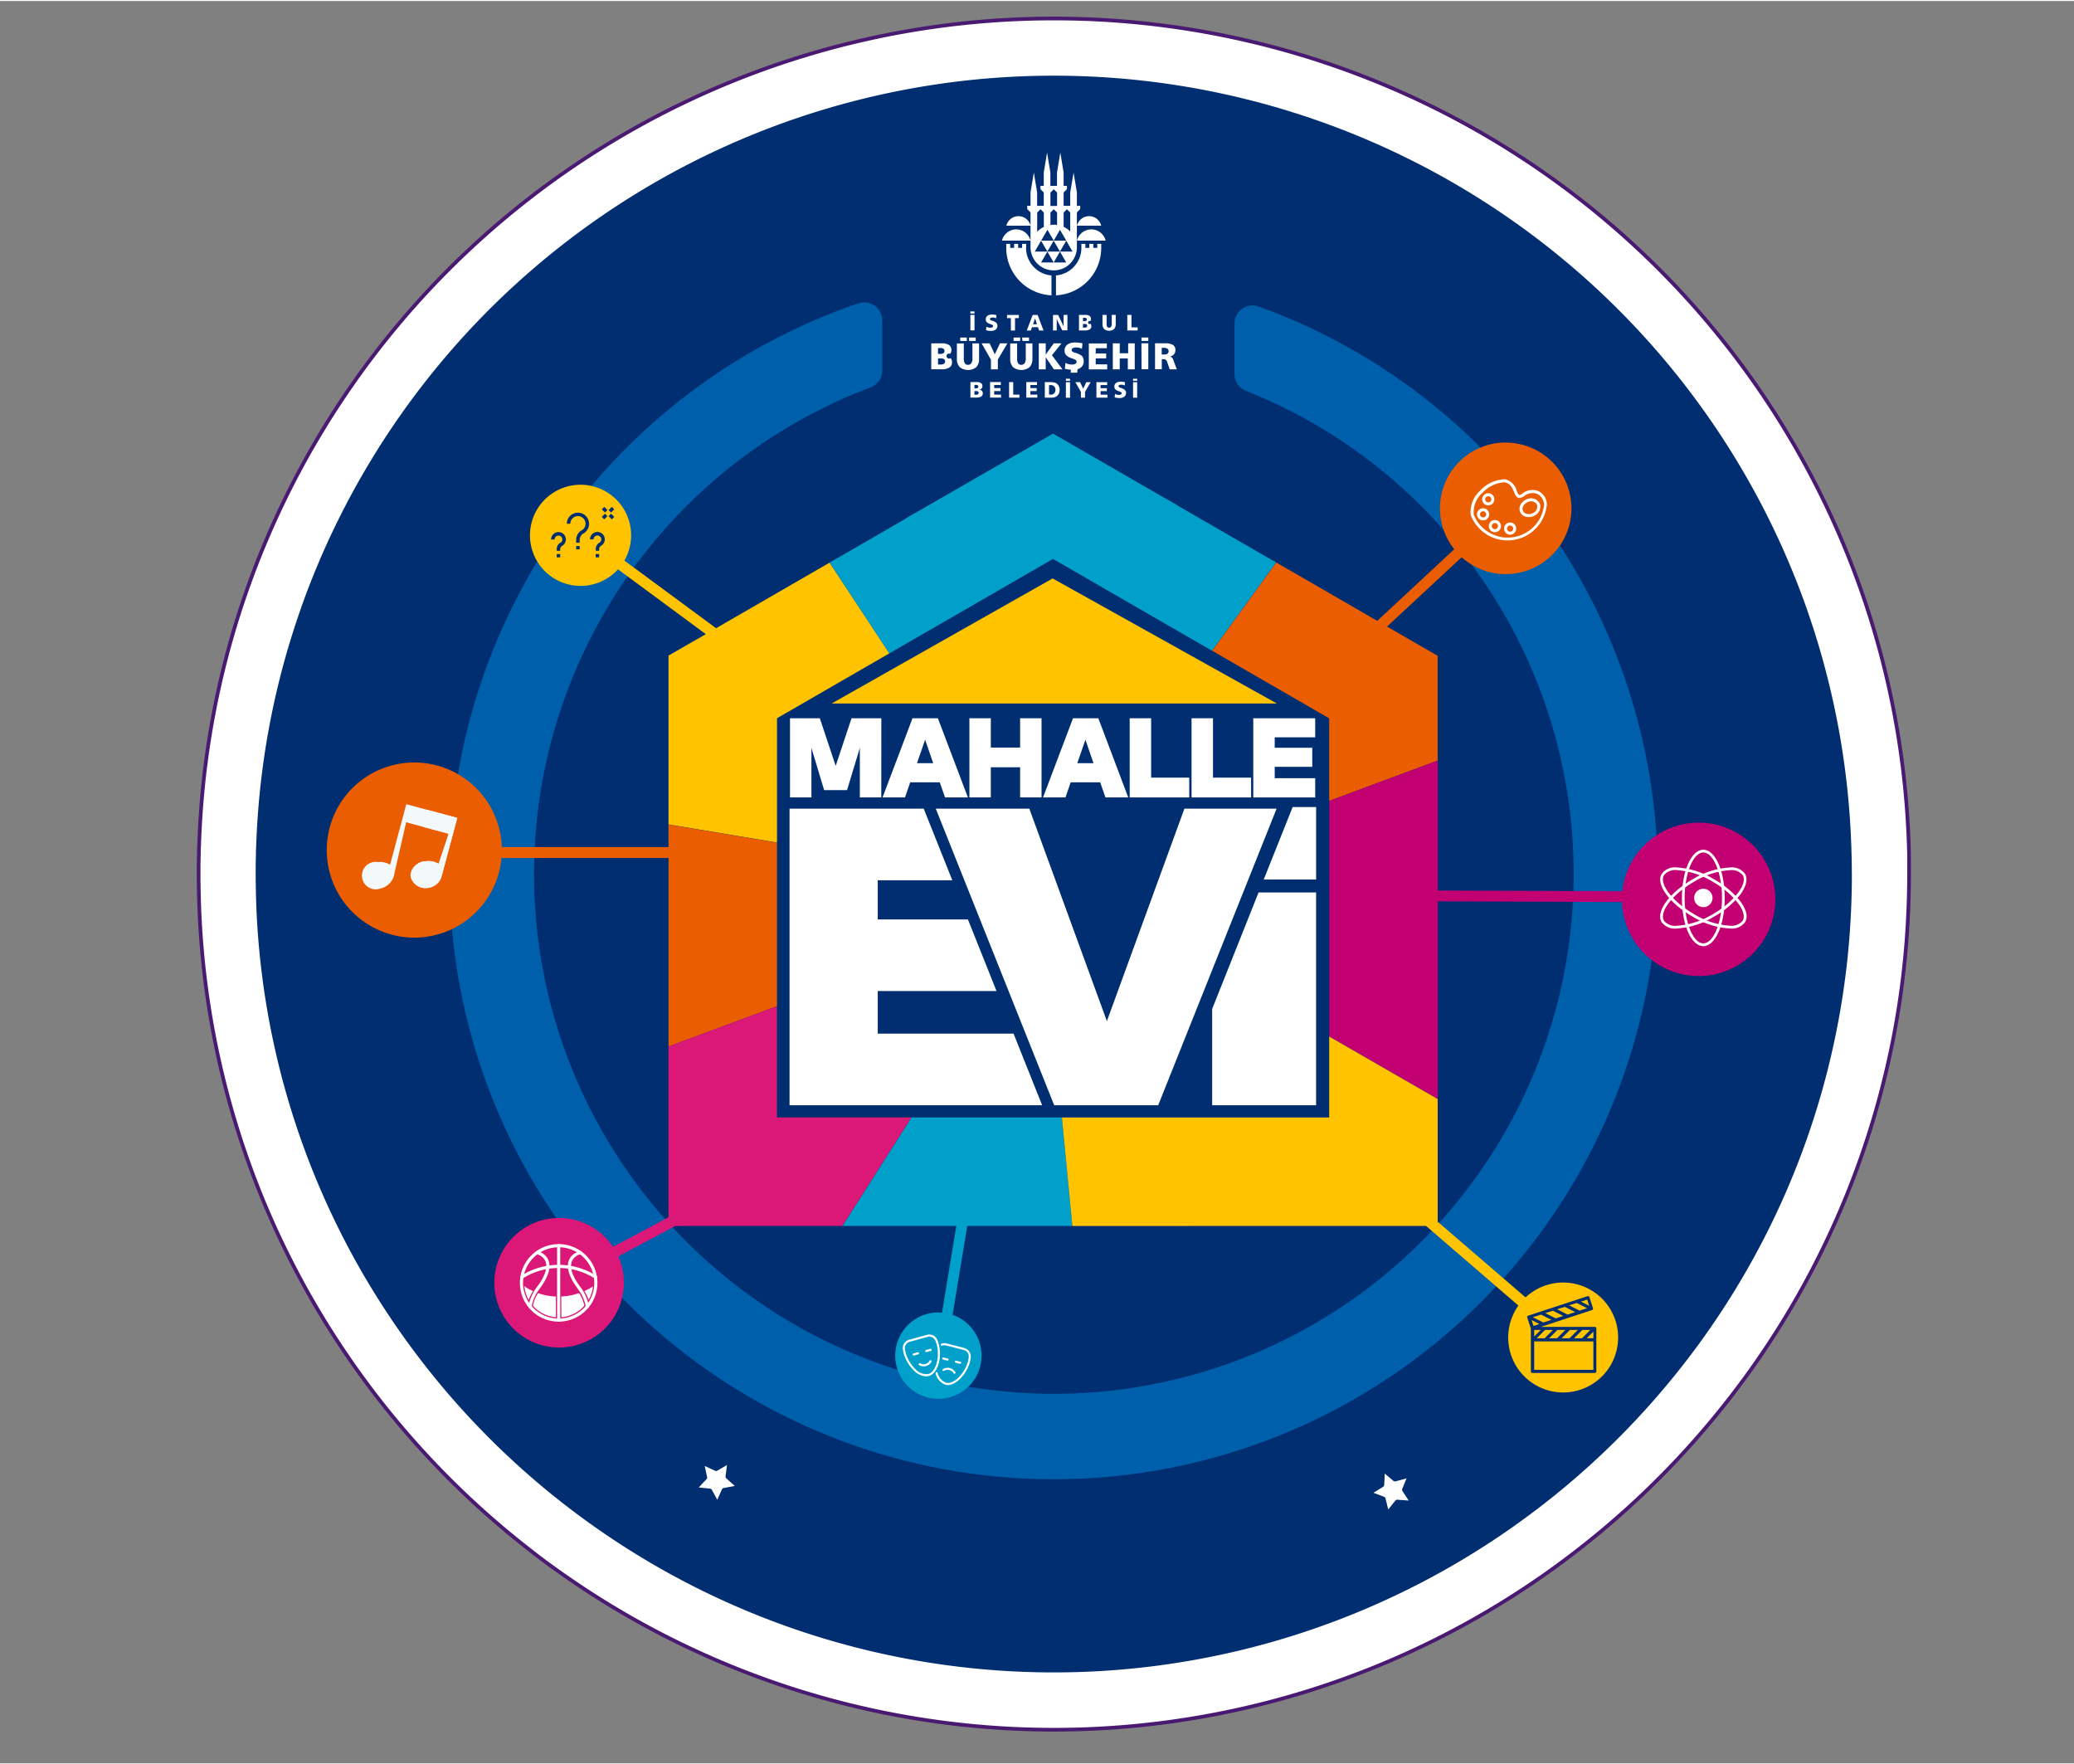 <svg xmlns="http://www.w3.org/2000/svg" xmlns:xlink="http://www.w3.org/1999/xlink" width="87" height="74" viewBox="0 0 87.1 74"><rect x="0" y="0" width="87.1" height="74" fill="#808080" stroke="none"/><defs><style>.a,.d,.o,.p{fill:none;}.b{clip-path:url(#a);}.c,.g{fill:#fff;}.c,.e,.m{fill-rule:evenodd;}.d{stroke:#4a1971;stroke-width:0.155px;}.d,.o,.p{stroke-miterlimit:10;}.e,.n{fill:#002e71;}.f{fill:#005fab;}.h{fill:#ffc300;}.i{fill:#00a0cb;}.j{fill:#ea5d00;}.k{fill:#c20072;}.l{fill:#db1878;}.m{fill:#f3f9fa;}.o,.p{stroke:#fff;}.o{stroke-linecap:round;stroke-width:0.132px;}.p{stroke-width:0.067px;}</style><clipPath id="a"><rect class="a" width="87.797" height="74" transform="translate(0)"/></clipPath></defs><g transform="translate(-124.406 -269.757)"><g class="b" transform="translate(124.406 269.757)"><path class="c" d="M230.238,308.664q0,.385-.009.77a35.728,35.728,0,0,1-5.21,17.887q-.321.529-.661,1.044-.782,1.191-1.655,2.314a36.152,36.152,0,0,1-6.271,6.293q-.689.539-1.4,1.044a35.865,35.865,0,0,1-41.421,0q-.715-.5-1.4-1.044a36.166,36.166,0,0,1-6.27-6.293q-.871-1.123-1.655-2.314c-.226-.344-.447-.692-.661-1.044a35.729,35.729,0,0,1-5.21-17.887q-.009-.384-.009-.77c0-.284,0-.567.011-.851,0-.1,0-.205.008-.308q.026-.814.087-1.62a35.685,35.685,0,0,1,1.361-7.415q.242-.819.522-1.62c.036-.1.072-.206.109-.308q.293-.821.626-1.62a35.934,35.934,0,0,1,66.392,0q.331.8.626,1.62c.037.1.073.2.109.308q.28.8.522,1.62a35.685,35.685,0,0,1,1.361,7.415q.061.806.088,1.62c0,.1.006.205.008.308.008.283.011.566.011.851" transform="translate(-150.064 -272.012)"/><path class="d" d="M230.238,308.664q0,.385-.009.77a35.728,35.728,0,0,1-5.21,17.887q-.321.529-.661,1.044-.782,1.191-1.655,2.314a36.152,36.152,0,0,1-6.271,6.293q-.689.539-1.4,1.044a35.865,35.865,0,0,1-41.421,0q-.715-.5-1.4-1.044a36.166,36.166,0,0,1-6.27-6.293q-.871-1.123-1.655-2.314c-.226-.344-.447-.692-.661-1.044a35.729,35.729,0,0,1-5.21-17.887q-.009-.384-.009-.77c0-.284,0-.567.011-.851,0-.1,0-.205.008-.308q.026-.814.087-1.62a35.685,35.685,0,0,1,1.361-7.415q.242-.819.522-1.62c.036-.1.072-.206.109-.308q.293-.821.626-1.62a35.934,35.934,0,0,1,66.392,0q.331.8.626,1.62c.037.1.073.2.109.308q.28.8.522,1.62a35.685,35.685,0,0,1,1.361,7.415q.061.806.088,1.62c0,.1.006.205.008.308C230.236,308.1,230.238,308.38,230.238,308.664Z" transform="translate(-150.064 -272.012)"/><path class="e" d="M235.232,316.06q0,.36-.008.718a33.339,33.339,0,0,1-4.861,16.69q-.3.494-.616.974-.73,1.112-1.545,2.159a33.72,33.72,0,0,1-5.851,5.872q-.643.5-1.31.974a33.47,33.47,0,0,1-38.651,0q-.667-.472-1.31-.974a33.709,33.709,0,0,1-5.851-5.872q-.813-1.047-1.545-2.159-.316-.481-.617-.974a33.344,33.344,0,0,1-4.861-16.69q-.008-.358-.008-.718c0-.265,0-.529.01-.794,0-.1,0-.191.007-.288q.025-.76.082-1.512a33.3,33.3,0,0,1,1.27-6.919q.227-.764.487-1.512c.034-.1.067-.193.1-.288q.274-.765.584-1.512a33.531,33.531,0,0,1,61.951,0q.309.748.584,1.512c.035.1.068.192.1.288q.261.747.486,1.512a33.284,33.284,0,0,1,1.27,6.919q.057.752.082,1.512c0,.1.005.192.008.288q.01.4.01.794" transform="translate(-157.46 -279.408)"/><path class="f" d="M245.722,328.457a25.341,25.341,0,0,0-10.282-6.943.761.761,0,0,0-1.016.717v2.117a.76.76,0,0,0,.481.707,21.83,21.83,0,1,1-15.767-.142.76.76,0,0,0,.494-.712v-2.1a.761.761,0,0,0-1-.722,25.37,25.37,0,1,0,27.094,7.082" transform="translate(-182.58 -308.687)"/><path class="g" d="M290,297.966V297.4l-.139-.835-.14.835v.561h-.278V297.4l.139-.138v-.139h-.139v-.561l-.139-.835-.139.835v.561h-.278v-.561l-.139-.835-.139.835v.561h-.139v.139l.139.138v.562h-.278V297.4l-.139-.835-.139.835v.561h-.139v.139l.139.138v1.485a.974.974,0,0,0,1.947.013h0v-1.5l.139-.138v-.139Zm-.557.277.139-.138.139.138v.8a.955.955,0,0,0-.278-.2Zm-.153.725.264.456h-.526Zm-.4-1.564.139-.138.139.138v.562h-.278Zm0,.839.139-.138.139.138v.522a.964.964,0,0,0-.278,0Zm-.126.725.264.456H288.5Zm-.431-.725.139-.138.139.138v.606a.973.973,0,0,0-.278.2Zm-.1,1.639.263-.456.264.456Zm.264.458.264-.456.264.456Zm.265-.458.263-.456.263.456Zm.264.458.263-.456.264.456Zm.264-.458.264-.456.263.456Zm1.312-.931a.621.621,0,0,0-.6.473h1.205a.621.621,0,0,0-.6-.473m-3.154,0a.62.62,0,0,0-.6.473h1.2a.62.62,0,0,0-.6-.473m3.059-.555a.523.523,0,0,0-.508.4h1.017a.524.524,0,0,0-.509-.4m-2.965,0a.523.523,0,0,0-.508.4h1.016a.523.523,0,0,0-.508-.4m3.309,1.165v.167h-.166v-.167h-.167v.167h-.167v-.167h-.167v.167a1.16,1.16,0,0,1-1.067,1.156v.836a1.994,1.994,0,0,0,1.9-1.992v-.167Zm-2.986.167v-.167H287.7v.167h-.168v-.167h-.166v.167H287.2v-.167h-.167v.167a1.993,1.993,0,0,0,1.9,1.992v-.836a1.16,1.16,0,0,1-1.067-1.156m4.493,6.291h.173v-.652h-.173Zm0-.71h.173v-.087h-.173Zm-2.821,0h.174v-.087h-.174Zm0,.71h.174v-.652h-.174Zm2.5-.287a.166.166,0,0,0-.051-.061.541.541,0,0,0-.149-.064l-.029-.01a.117.117,0,0,1-.045-.026.05.05,0,0,1,.015-.082.163.163,0,0,1,.082-.016l.035,0,.036.007a.575.575,0,0,1,.077.025l.013-.135a.372.372,0,0,0-.043-.01l-.043-.007a.734.734,0,0,0-.092-.006.328.328,0,0,0-.2.053.177.177,0,0,0-.07.15.164.164,0,0,0,.04.114.338.338,0,0,0,.133.077l.036.013q.1.033.1.074a.059.059,0,0,1-.03.052.143.143,0,0,1-.081.02.245.245,0,0,1-.04,0l-.042-.008a.476.476,0,0,1-.089-.032l-.015.145a.634.634,0,0,0,.1.021.742.742,0,0,0,.1.007.325.325,0,0,0,.207-.058.2.2,0,0,0,.072-.164.188.188,0,0,0-.016-.08m-1.054.161v-.149h.263v-.124h-.263v-.131h.279v-.122h-.453v.652h.463v-.126Zm-.6-.526-.13.275-.13-.275h-.2l.234.409v.243h.173v-.244l.237-.408Zm-1.157.161a.3.3,0,0,0-.107-.115.277.277,0,0,0-.1-.035.839.839,0,0,0-.15-.012h-.228v.652h.207l.091,0,.071-.007a.286.286,0,0,0,.1-.033.292.292,0,0,0,.115-.116.361.361,0,0,0,.038-.171.34.34,0,0,0-.036-.161m-.192.308a.186.186,0,0,1-.141.052h-.075v-.4h.066a.2.2,0,0,1,.149.052.192.192,0,0,1,.052.144.2.2,0,0,1-.05.147m-1,.057v-.149h.264v-.124h-.264v-.131h.279v-.122h-.452v.652h.463v-.126Zm-.721,0v-.524h-.174v.652h.435v-.128Zm-.8,0v-.149h.264v-.124h-.264v-.131h.279v-.122h-.452v.652h.463v-.126Zm-.515-.157a.173.173,0,0,0-.1-.053.176.176,0,0,0,.09-.054.141.141,0,0,0,.031-.094.145.145,0,0,0-.059-.126.308.308,0,0,0-.178-.043h-.267v.652h.254a.363.363,0,0,0,.2-.045.15.15,0,0,0,.066-.136.148.148,0,0,0-.036-.1m-.315-.252h.061a.134.134,0,0,1,.076.017.06.06,0,0,1,.026.053.066.066,0,0,1-.027.057.152.152,0,0,1-.082.018h-.053Zm.149.394a.14.14,0,0,1-.081.019h-.068v-.153h.076a.122.122,0,0,1,.075.019.066.066,0,0,1,.025.056.069.069,0,0,1-.027.059m4.415-1.535a.27.27,0,0,0-.084-.1.927.927,0,0,0-.248-.107l-.048-.015a.181.181,0,0,1-.077-.043.083.083,0,0,1-.025-.06.086.086,0,0,1,.049-.077.283.283,0,0,1,.138-.028.581.581,0,0,1,.058,0l.06.011a1.044,1.044,0,0,1,.128.042l.022-.224a.682.682,0,0,0-.071-.018c-.023,0-.048-.009-.073-.011a1.023,1.023,0,0,0-.154-.01.549.549,0,0,0-.336.089.3.3,0,0,0-.118.252.271.271,0,0,0,.067.19.547.547,0,0,0,.222.13l.059.02q.159.057.159.124a.1.1,0,0,1-.05.088.249.249,0,0,1-.136.032.553.553,0,0,1-.067,0,.6.6,0,0,1-.069-.013.864.864,0,0,1-.149-.053l-.025.243a1.317,1.317,0,0,0,.165.035c.031,0,.061.007.091.009l-.012.123h.276l.014-.147a.4.4,0,0,0,.14-.068.334.334,0,0,0,.119-.276.315.315,0,0,0-.027-.134m3.8.118a.272.272,0,0,0-.138-.179.276.276,0,0,0,.16-.092.263.263,0,0,0,.055-.173.24.24,0,0,0-.1-.214.588.588,0,0,0-.321-.07h-.434v1.09h.284V304.4h.043a.224.224,0,0,1,.124.027.191.191,0,0,1,.063.1l.1.3h.3Zm-.255-.291a.244.244,0,0,1-.142.034h-.1v-.28h.072a.309.309,0,0,1,.166.035.138.138,0,0,1,.006.211m-1.091.653H293v-1.09h-.29Zm0-1.187H293v-.145h-.29Zm-.563.1v.416H291.8v-.416h-.291v1.09h.291v-.456h.339v.456h.291v-1.09Zm-1.362.879v-.248h.44v-.207h-.44v-.22h.467v-.2h-.757v1.09h.774v-.211Zm-1.838-.379.4-.5h-.325l-.337.471v-.471h-.291v1.09h.291v-.506l.342.506h.361Zm-3.479-.6h.276v-.145h-.276Zm.14.1v.634a.341.341,0,0,1-.048.2.162.162,0,0,1-.141.067.145.145,0,0,1-.132-.064.366.366,0,0,1-.042-.2v-.634h-.29v.634a.5.5,0,0,0,.117.36.564.564,0,0,0,.7,0,.5.5,0,0,0,.115-.361v-.634Zm-.513-.1h.276v-.145h-.276Zm2.24,0h.276v-.145h-.276Zm.373,0h.276v-.145H287.7Zm.139.1v.634a.34.34,0,0,1-.048.2.161.161,0,0,1-.141.067.145.145,0,0,1-.132-.064.364.364,0,0,1-.042-.2v-.634h-.29v.634a.5.5,0,0,0,.117.36.564.564,0,0,0,.7,0,.5.5,0,0,0,.115-.361v-.634Zm-1.083,0-.217.46-.218-.46H286l.391.685v.405h.29v-.408l.4-.682Zm-2.072.617a.106.106,0,1,1-.02-.178.237.237,0,0,0,.052-.157.242.242,0,0,0-.1-.212.514.514,0,0,0-.3-.071h-.446v1.09h.424a.607.607,0,0,0,.338-.074.253.253,0,0,0,.11-.227.247.247,0,0,0-.061-.171m-.526-.421h.1a.221.221,0,0,1,.127.03.1.1,0,0,1,.043.087.108.108,0,0,1-.045.1.253.253,0,0,1-.138.031h-.088Zm.249.659a.229.229,0,0,1-.135.034h-.114v-.256h.127a.21.21,0,0,1,.126.032.124.124,0,0,1,0,.191m1.106-1.4h.173v-.652h-.173Zm0-.709h.173v-.087h-.173Zm6.764.581v-.523h-.174v.652h.435v-.129Zm-.828-.523v.379a.2.2,0,0,1-.028.118.1.1,0,0,1-.084.04.088.088,0,0,1-.079-.038.225.225,0,0,1-.025-.12v-.379h-.173v.379a.3.3,0,0,0,.07.215.335.335,0,0,0,.416,0,.3.3,0,0,0,.07-.216v-.379Zm-.891.369a.063.063,0,1,1-.012-.106.161.161,0,0,0-.029-.22.307.307,0,0,0-.178-.043h-.266v.652h.253a.362.362,0,0,0,.2-.044.152.152,0,0,0,.066-.136.149.149,0,0,0-.036-.1m-.315-.251h.062a.136.136,0,0,1,.075.017.061.061,0,0,1,.026.053.064.064,0,0,1-.027.056.142.142,0,0,1-.082.019h-.053Zm.149.393a.137.137,0,0,1-.08.02h-.069v-.153h.077a.127.127,0,0,1,.075.019.067.067,0,0,1,.025.056.065.065,0,0,1-.027.058m-.965-.511v.369q0,.031,0,.072c0,.028.006.058.012.09l-.015-.048-.013-.038c-.01-.025-.017-.043-.023-.055l-.189-.391h-.216v.652h.156v-.344c0-.012,0-.025,0-.041s0-.031,0-.045l-.006-.056c0-.014,0-.032-.007-.051.007.028.014.052.021.071a.592.592,0,0,0,.025.061l.2.4h.216v-.652Zm-1.089,0h-.209l-.247.652h.172l.048-.138h.251l.046.138h.186Zm-.193.39.085-.244.081.244Zm-1.092-.39v.131h.161v.521h.174v-.521h.161v-.131Zm-.428.365a.154.154,0,0,0-.051-.06.551.551,0,0,0-.148-.064l-.029-.009a.121.121,0,0,1-.046-.026.05.05,0,0,1-.015-.036.052.052,0,0,1,.029-.045.164.164,0,0,1,.083-.018l.035,0,.036.007a.583.583,0,0,1,.076.025l.013-.134-.043-.01-.043-.007a.777.777,0,0,0-.092-.006.33.33,0,0,0-.2.053.176.176,0,0,0-.07.15.162.162,0,0,0,.039.114.334.334,0,0,0,.133.078l.035.012q.1.033.1.074a.058.058,0,0,1-.03.052.146.146,0,0,1-.081.02l-.04,0-.042-.007a.594.594,0,0,1-.089-.032l-.014.145a.732.732,0,0,0,.1.02.634.634,0,0,0,.1.008.326.326,0,0,0,.207-.057.2.2,0,0,0,.071-.164.193.193,0,0,0-.016-.081" transform="translate(-244.775 -289.362)"/><path class="g" d="M295.12,408.064l-3.256,8.921-3.257-8.921h-3.929l4.973,12.453h4.368l4.972-12.453Z" transform="translate(-245.379 -374.151)"/><path class="g" d="M263.336,417.51v-1.788h4.988l-1.2-3.006h-3.788v-1.645h3.131l-1.2-3.007h-5.635v12.453h10.608l-1.2-3.007Z" transform="translate(-226.474 -374.151)"/><path class="g" d="M333.949,422.4,332,427.292v4.044h4.365V422.4Z" transform="translate(-281.094 -384.969)"/><path class="g" d="M342.059,407.786l-1.215,3.043h2.2v-3.043Z" transform="translate(-287.772 -373.941)"/><path class="g" d="M263.537,395.908h-.9v-2.08L262.1,395.6h-.962l-.534-1.772v2.08h-.9v-3.325h1.252l.667,2,.665-2h1.252Z" transform="translate(-226.527 -362.466)"/><path class="g" d="M279.161,395.908H278.2l-.221-.634h-1.242l-.219.634h-.943l1.259-3.325H277.9Zm-2.139-1.439h.681l-.34-.983Z" transform="translate(-238.512 -362.466)"/><path class="g" d="M291.325,393.813h1.23v-1.23h.9v3.324h-.9v-1.266h-1.23v1.266h-.9v-3.324h.9Z" transform="translate(-249.714 -362.466)"/><path class="g" d="M306.618,395.908h-.957l-.221-.634H304.2l-.218.634h-.943l1.259-3.325h1.064Zm-2.14-1.439h.681l-.339-.983Z" transform="translate(-259.236 -362.466)"/><path class="g" d="M320.383,395.908h-2.5v-3.325h.9v2.493h1.6Z" transform="translate(-270.44 -362.466)"/><path class="g" d="M330.975,395.908h-2.5v-3.325h.9v2.493h1.6Z" transform="translate(-278.434 -362.466)"/><path class="g" d="M341.662,395.908h-2.6v-3.325h2.6v.8h-1.7v.439h1.577v.8h-1.577v.478h1.7Z" transform="translate(-286.429 -362.466)"/><path class="h" d="M227.817,355.926l-4.768,2.753-3.85-2.841a2.124,2.124,0,1,0-.268.368l3.687,2.722-1.566.9v7.092l4.556.759v-5.22l4.722-2.726Z" transform="translate(-192.977 -332.343)"/><path class="i" d="M270.075,355.7l-3.582,2.068L269,361.582l6.873-3.968,6.682,3.858,2.691-3.707-4.582-2.645" transform="translate(-231.652 -334.188)"/><path class="i" d="M290.935,346.838l-5.2-3-6.183,3.56" transform="translate(-241.511 -325.673)"/><path class="j" d="M344.346,345.363a2.76,2.76,0,0,0-2.161,4.48l-3.235,3.007L334.71,350.4l-2.692,3.707,4.913,2.837v3.467l4.556-1.693v-4.4l-2.125-1.227,3.134-2.912a2.761,2.761,0,1,0,1.849-4.812" transform="translate(-281.111 -326.824)"/><path class="k" d="M367.567,402.437a3.222,3.222,0,0,0-3.2,2.879l-7.751-.03V399.83l-4.556,1.693v9.893l4.556,2.624v-8.3l7.736.03a3.221,3.221,0,1,0,3.219-3.335" transform="translate(-296.235 -367.936)"/><path class="j" d="M194.673,402.714v.947h-7a3.677,3.677,0,1,0-.013.456h7.015v7.916l4.556-1.694v-6.866Z" transform="translate(-166.599 -368.133)"/><path class="l" d="M223.717,451.113l2.9-4.556h-5.652v-4.672l-4.556,1.694v7.171l-2.328,1.242a2.72,2.72,0,1,0,.22.4l2.395-1.277Z" transform="translate(-188.336 -399.679)"/><path class="i" d="M273.321,469.231l.616-3.736h4.416l-.44-4.556H271.6l-2.9,4.556h4.777l-.6,3.639c-.052,0-.1-.008-.158-.008a1.813,1.813,0,1,0,.6.1" transform="translate(-233.316 -414.06)"/><path class="h" d="M311.829,455.035h9.744l3.88,3.343a2.308,2.308,0,1,0,.3-.343l-3.691-3.178v-5.152l-4.556-2.624v3.4H306.281l.44,4.556h4.637" transform="translate(-261.685 -403.6)"/><path class="m" d="M187.061,409.73a.834.834,0,0,1,.514.111l.681-2.54,2.14.574-.65,2.424a.664.664,0,0,1-.544.508.64.64,0,0,1-.768-.491.655.655,0,0,1,.666-.623.834.834,0,0,1,.514.112l.422-1.263-1.786-.483-.489,2.127a.756.756,0,0,1-.6.657.577.577,0,1,1-.1-1.114" transform="translate(-171.193 -373.575)"/><path class="m" d="M195.438,408.29l1.237.332-.65,2.423a.664.664,0,0,1-.544.508.639.639,0,0,1-.768-.491.408.408,0,0,1,0-.063l.049-.185a.759.759,0,0,1,.618-.375.835.835,0,0,1,.514.112l.422-1.264L195.248,409Z" transform="translate(-177.472 -374.321)"/><path class="g" d="M414.949,422.548a.386.386,0,1,1,.386-.386.386.386,0,0,1-.386.386" transform="translate(-343.415 -384.5)"/><path class="g" d="M413.363,419.142c-.505,0-.9-.89-.9-2.025s.4-2.026.9-2.026.9.89.9,2.026-.4,2.025-.9,2.025m0-3.935c-.425,0-.785.874-.785,1.909s.359,1.909.785,1.909.785-.874.785-1.909-.359-1.909-.785-1.909" transform="translate(-341.83 -379.455)"/><path class="g" d="M409.436,420.684h0a.684.684,0,0,1-.636-.27c-.253-.437.32-1.225,1.3-1.793a3.364,3.364,0,0,1,1.569-.5.684.684,0,0,1,.636.27c.125.216.052.525-.2.868a3.7,3.7,0,0,1-1.1.926,3.364,3.364,0,0,1-1.569.5m2.236-2.45a3.3,3.3,0,0,0-1.51.487c-.9.517-1.474,1.266-1.261,1.635a.6.6,0,0,0,.535.212,3.3,3.3,0,0,0,1.511-.487,3.582,3.582,0,0,0,1.064-.894c.224-.3.3-.57.2-.741a.6.6,0,0,0-.535-.212" transform="translate(-339.02 -381.739)"/><path class="g" d="M411.672,420.685h0a3.368,3.368,0,0,1-1.569-.5c-.984-.568-1.556-1.356-1.3-1.794a.685.685,0,0,1,.636-.271,3.364,3.364,0,0,1,1.569.5,3.7,3.7,0,0,1,1.1.925c.257.344.33.652.2.868a.684.684,0,0,1-.636.27m-2.236-2.45a.6.6,0,0,0-.536.212c-.213.368.365,1.117,1.261,1.635a3.3,3.3,0,0,0,1.511.487.6.6,0,0,0,.535-.213c.1-.171.027-.441-.2-.741a3.591,3.591,0,0,0-1.063-.894,3.3,3.3,0,0,0-1.511-.487" transform="translate(-339.02 -381.739)"/><path class="g" d="M376.673,352.1a1.211,1.211,0,0,0-.413,1.038,1.658,1.658,0,0,0,3.2-.448.637.637,0,0,0-.376-.566.7.7,0,0,0-.632.093c-.093.078-.136.083-.152.078-.038-.009-.073-.094-.106-.175a.664.664,0,0,0-.493-.484,1.463,1.463,0,0,0-1.029.463m1.007-.339c.246.044.327.238.4.408.05.121.094.225.193.249.073.018.157-.015.264-.1a.578.578,0,0,1,.506-.072.525.525,0,0,1,.3.465,1.536,1.536,0,0,1-2.952.413,1.092,1.092,0,0,1,.376-.93,1.365,1.365,0,0,1,.919-.43" transform="translate(-314.497 -331.554)"/><path class="g" d="M384.933,354.978a.488.488,0,0,0-.242.225.344.344,0,0,0,.222.5.491.491,0,0,0,.33-.028.441.441,0,0,0,.28-.443.32.32,0,0,0-.025-.087.419.419,0,0,0-.564-.168m.449.218a.3.3,0,0,1-.191.364.363.363,0,0,1-.244.022.231.231,0,0,1-.154-.125.207.207,0,0,1-.015-.054.244.244,0,0,1,.026-.143.362.362,0,0,1,.18-.166.3.3,0,0,1,.4.1" transform="translate(-320.836 -334.048)"/><path class="g" d="M377.883,356.838a.256.256,0,1,0-.218.289.256.256,0,0,0,.218-.289m-.381.053a.129.129,0,1,1,.146.11.13.13,0,0,1-.146-.11" transform="translate(-315.345 -335.319)"/><path class="g" d="M379.907,358.852a.256.256,0,1,0-.218.289.256.256,0,0,0,.218-.289m-.381.053a.129.129,0,1,1,.146.11.129.129,0,0,1-.146-.11" transform="translate(-316.873 -336.839)"/><path class="g" d="M382.005,359.351a.256.256,0,1,0,.218-.289.256.256,0,0,0-.218.289m.381-.053a.129.129,0,1,1-.146-.11.13.13,0,0,1,.146.11" transform="translate(-318.839 -337.162)"/><path class="g" d="M378.264,354.333a.256.256,0,1,0,.218-.289.256.256,0,0,0-.218.289m.382-.053a.129.129,0,1,1-.146-.11.13.13,0,0,1,.146.11" transform="translate(-316.016 -333.375)"/><path class="n" d="M222.024,358.63h-.147v-.118a.465.465,0,0,1,.22-.4l.005,0,.018-.01a.32.32,0,1,0-.489-.272h-.147a.467.467,0,1,1,.714.4l-.025.014a.318.318,0,0,0-.149.27Z" transform="translate(-197.68 -335.882)"/><rect class="n" width="0.147" height="0.138" transform="translate(24.197 22.886)"/><path class="n" d="M225.843,361.472H225.7V361.4a.308.308,0,0,1,.146-.263l0,0,.011-.006a.163.163,0,1,0-.25-.138h-.147a.31.31,0,1,1,.473.263l-.016.009a.162.162,0,0,0-.075.137Z" transform="translate(-200.681 -338.388)"/><rect class="n" width="0.147" height="0.138" transform="translate(25.015 23.222)"/><path class="n" d="M219.175,361.472h-.147V361.4a.308.308,0,0,1,.146-.263l.005,0,.008,0a.163.163,0,1,0-.248-.139h-.147a.31.31,0,1,1,.473.263l-.016.009a.162.162,0,0,0-.075.137Z" transform="translate(-195.648 -338.388)"/><rect class="n" width="0.147" height="0.138" transform="translate(23.38 23.222)"/><rect class="n" width="0.147" height="0.19" transform="matrix(0.707, -0.707, 0.707, 0.707, 25.558, 21.63)"/><rect class="n" width="0.147" height="0.189" transform="translate(25.273 21.345) rotate(-45.147)"/><rect class="n" width="0.189" height="0.147" transform="matrix(0.708, -0.706, 0.706, 0.708, 25.558, 21.375)"/><rect class="n" width="0.19" height="0.147" transform="matrix(0.707, -0.707, 0.707, 0.707, 25.272, 21.661)"/><path class="h" d="M276.117,368.636l-9.281,5.253h18.7Z" transform="translate(-231.911 -344.391)"/><path class="o" d="M216.845,484.461a1.562,1.562,0,1,1-1.562-1.562A1.562,1.562,0,0,1,216.845,484.461Z" transform="translate(-191.821 -430.636)"/><path class="o" d="M222.39,484.084s-.966.219-.083,1.439a1.82,1.82,0,0,1,.38.827" transform="translate(-198.02 -431.53)"/><path class="o" d="M215.477,484.084s.966.219.083,1.439a1.821,1.821,0,0,0-.38.827" transform="translate(-192.922 -431.53)"/><line class="o" y2="3.124" transform="translate(23.462 52.263)"/><path class="o" d="M213.8,486.9a2.883,2.883,0,0,1,3.09,0" transform="translate(-191.879 -433.317)"/><path class="g" d="M220.7,492.121a1.406,1.406,0,0,0,.895-.455,1.472,1.472,0,0,0-.2-.48,2.668,2.668,0,0,1-.7.134Z" transform="translate(-197.091 -436.891)"/><path class="p" d="M220.7,492.121a1.406,1.406,0,0,0,.895-.455,1.472,1.472,0,0,0-.2-.48,2.668,2.668,0,0,1-.7.134Z" transform="translate(-197.091 -436.891)"/><path class="g" d="M224.957,490.145h0a2.627,2.627,0,0,1-.267.143,2.063,2.063,0,0,1,.135.274,1.423,1.423,0,0,0,.132-.418" transform="translate(-200.099 -436.105)"/><path class="p" d="M224.957,490.145h0a2.627,2.627,0,0,1-.267.143,2.063,2.063,0,0,1,.135.274A1.423,1.423,0,0,0,224.957,490.145Z" transform="translate(-200.099 -436.105)"/><path class="g" d="M215.829,491.667a1.406,1.406,0,0,0,.895.455v-.8a2.676,2.676,0,0,1-.7-.133,1.468,1.468,0,0,0-.2.479" transform="translate(-193.412 -436.892)"/><path class="p" d="M215.829,491.667a1.406,1.406,0,0,0,.895.455v-.8a2.676,2.676,0,0,1-.7-.133A1.468,1.468,0,0,0,215.829,491.667Z" transform="translate(-193.412 -436.892)"/><path class="g" d="M214.4,490.145a1.409,1.409,0,0,0,.133.418,2,2,0,0,1,.135-.274,2.612,2.612,0,0,1-.267-.143Z" transform="translate(-192.334 -436.105)"/><path class="p" d="M214.4,490.145a1.409,1.409,0,0,0,.133.418,2,2,0,0,1,.135-.274,2.612,2.612,0,0,1-.267-.143Z" transform="translate(-192.334 -436.105)"/><path class="g" d="M280.538,498.516a1.27,1.27,0,0,0-.067-.185.36.36,0,0,0-.425-.2l-.752.207a.36.36,0,0,0-.264.388,1.237,1.237,0,0,0,.037.193,1.627,1.627,0,0,0,.417.7.776.776,0,0,0,.518.257.436.436,0,0,0,.115-.015c.407-.112.563-.828.42-1.346m-.444,1.261a.608.608,0,0,1-.548-.219,1.535,1.535,0,0,1-.394-.66,1.133,1.133,0,0,1-.034-.179.272.272,0,0,1,.2-.293l.752-.207a.272.272,0,0,1,.321.15,1.131,1.131,0,0,1,.063.172c.131.477-.009,1.141-.359,1.238" transform="translate(-241.114 -442.125)"/><path class="g" d="M280.993,501.181a.044.044,0,0,0-.054-.031l-.176.048a.044.044,0,0,0,.012.087l.012,0,.176-.049a.044.044,0,0,0,.031-.054" transform="translate(-242.399 -444.41)"/><path class="g" d="M283.089,500.558l-.176.049a.044.044,0,0,0,.012.087l.012,0,.176-.048a.044.044,0,1,0-.023-.085" transform="translate(-244.022 -443.964)"/><path class="g" d="M282.261,502.523a.044.044,0,0,0-.06.017.289.289,0,0,1-.393.108.044.044,0,0,0-.043.077.377.377,0,0,0,.513-.141.044.044,0,0,0-.016-.06" transform="translate(-243.162 -445.444)"/><path class="g" d="M285.868,499.8l-.755-.193a.359.359,0,0,0-.217.012.044.044,0,0,0,.031.083.271.271,0,0,1,.164-.009l.756.193a.272.272,0,0,1,.2.289,1.125,1.125,0,0,1-.031.18c-.122.479-.573.986-.925.9a.572.572,0,0,1-.351-.411.044.044,0,1,0-.084.028.654.654,0,0,0,.413.469.423.423,0,0,0,.1.013c.385,0,.806-.5.928-.974a1.253,1.253,0,0,0,.033-.194.36.36,0,0,0-.271-.383" transform="translate(-245.363 -443.24)"/><path class="g" d="M286.014,502.084l-.177-.045a.044.044,0,0,0-.022.086l.177.045.011,0a.044.044,0,0,0,.011-.087" transform="translate(-246.212 -445.081)"/><path class="g" d="M288.153,502.721h.011a.044.044,0,0,0,.011-.087l-.177-.045a.044.044,0,0,0-.022.086Z" transform="translate(-247.843 -445.498)"/><path class="g" d="M285.848,503.862a.044.044,0,1,0,.045.076.289.289,0,0,1,.4.1.044.044,0,0,0,.038.022l.022-.006a.044.044,0,0,0,.015-.06.376.376,0,0,0-.516-.132" transform="translate(-246.246 -446.419)"/><path class="g" d="M360.481,522.236l-.366-.309-.023.478a.1.1,0,0,1-.045.076l-.407.252.448.169a.1.1,0,0,1,.058.066l.115.465.3-.373a.1.1,0,0,1,.081-.036l.478.035-.263-.4a.1.1,0,0,1-.008-.088l.181-.444-.462.126a.1.1,0,0,1-.086-.019" transform="translate(-301.96 -460.094)"/><path class="g" d="M244.764,520.692l-.433-.2.1.468a.1.1,0,0,1-.024.085l-.329.348.477.049a.1.1,0,0,1,.074.049l.23.42.194-.438a.093.093,0,0,1,.069-.055l.471-.089-.357-.319a.1.1,0,0,1-.031-.083l.061-.475-.414.24a.094.094,0,0,1-.088,0" transform="translate(-214.735 -458.978)"/><path class="n" d="M388.807,492.826h-2.269l.112-.037h0a.068.068,0,0,0,.038-.012l2-.658a.065.065,0,0,0,.042-.083l-.15-.457a.066.066,0,0,0-.083-.042l-2.487.817a.065.065,0,0,0-.038.033.067.067,0,0,0,0,.05l.15.457v1.8a.066.066,0,0,0,.066.066h2.618a.066.066,0,0,0,.066-.066v-1.806a.066.066,0,0,0-.066-.066m-.871.481.345-.345,0-.005h.339l-.35.35Zm-.523,0,.345-.345,0-.005h.338l-.35.35Zm-.523,0,.345-.345,0-.005h.338l-.35.35Zm-.523,0,.345-.345,0-.005h.339l-.35.35Zm.184-.993,0,0,.435.22-.34.112-.442-.223Zm.5-.163,0,0,.435.22-.32.1-.441-.223Zm.5-.163,0,0,.435.22-.32.105-.441-.224Zm.5-.163,0,0,.435.22-.32.1-.441-.223Zm-1.568.883-.248.082-.082-.248Zm-.22.526v-.277h.277Zm2.486-.209v.282h-.282Zm-.175-1.081-.349-.176.262-.087Zm.175,2.688h-2.486v-1.193h2.486Z" transform="translate(-321.832 -437.152)"/></g></g></svg>